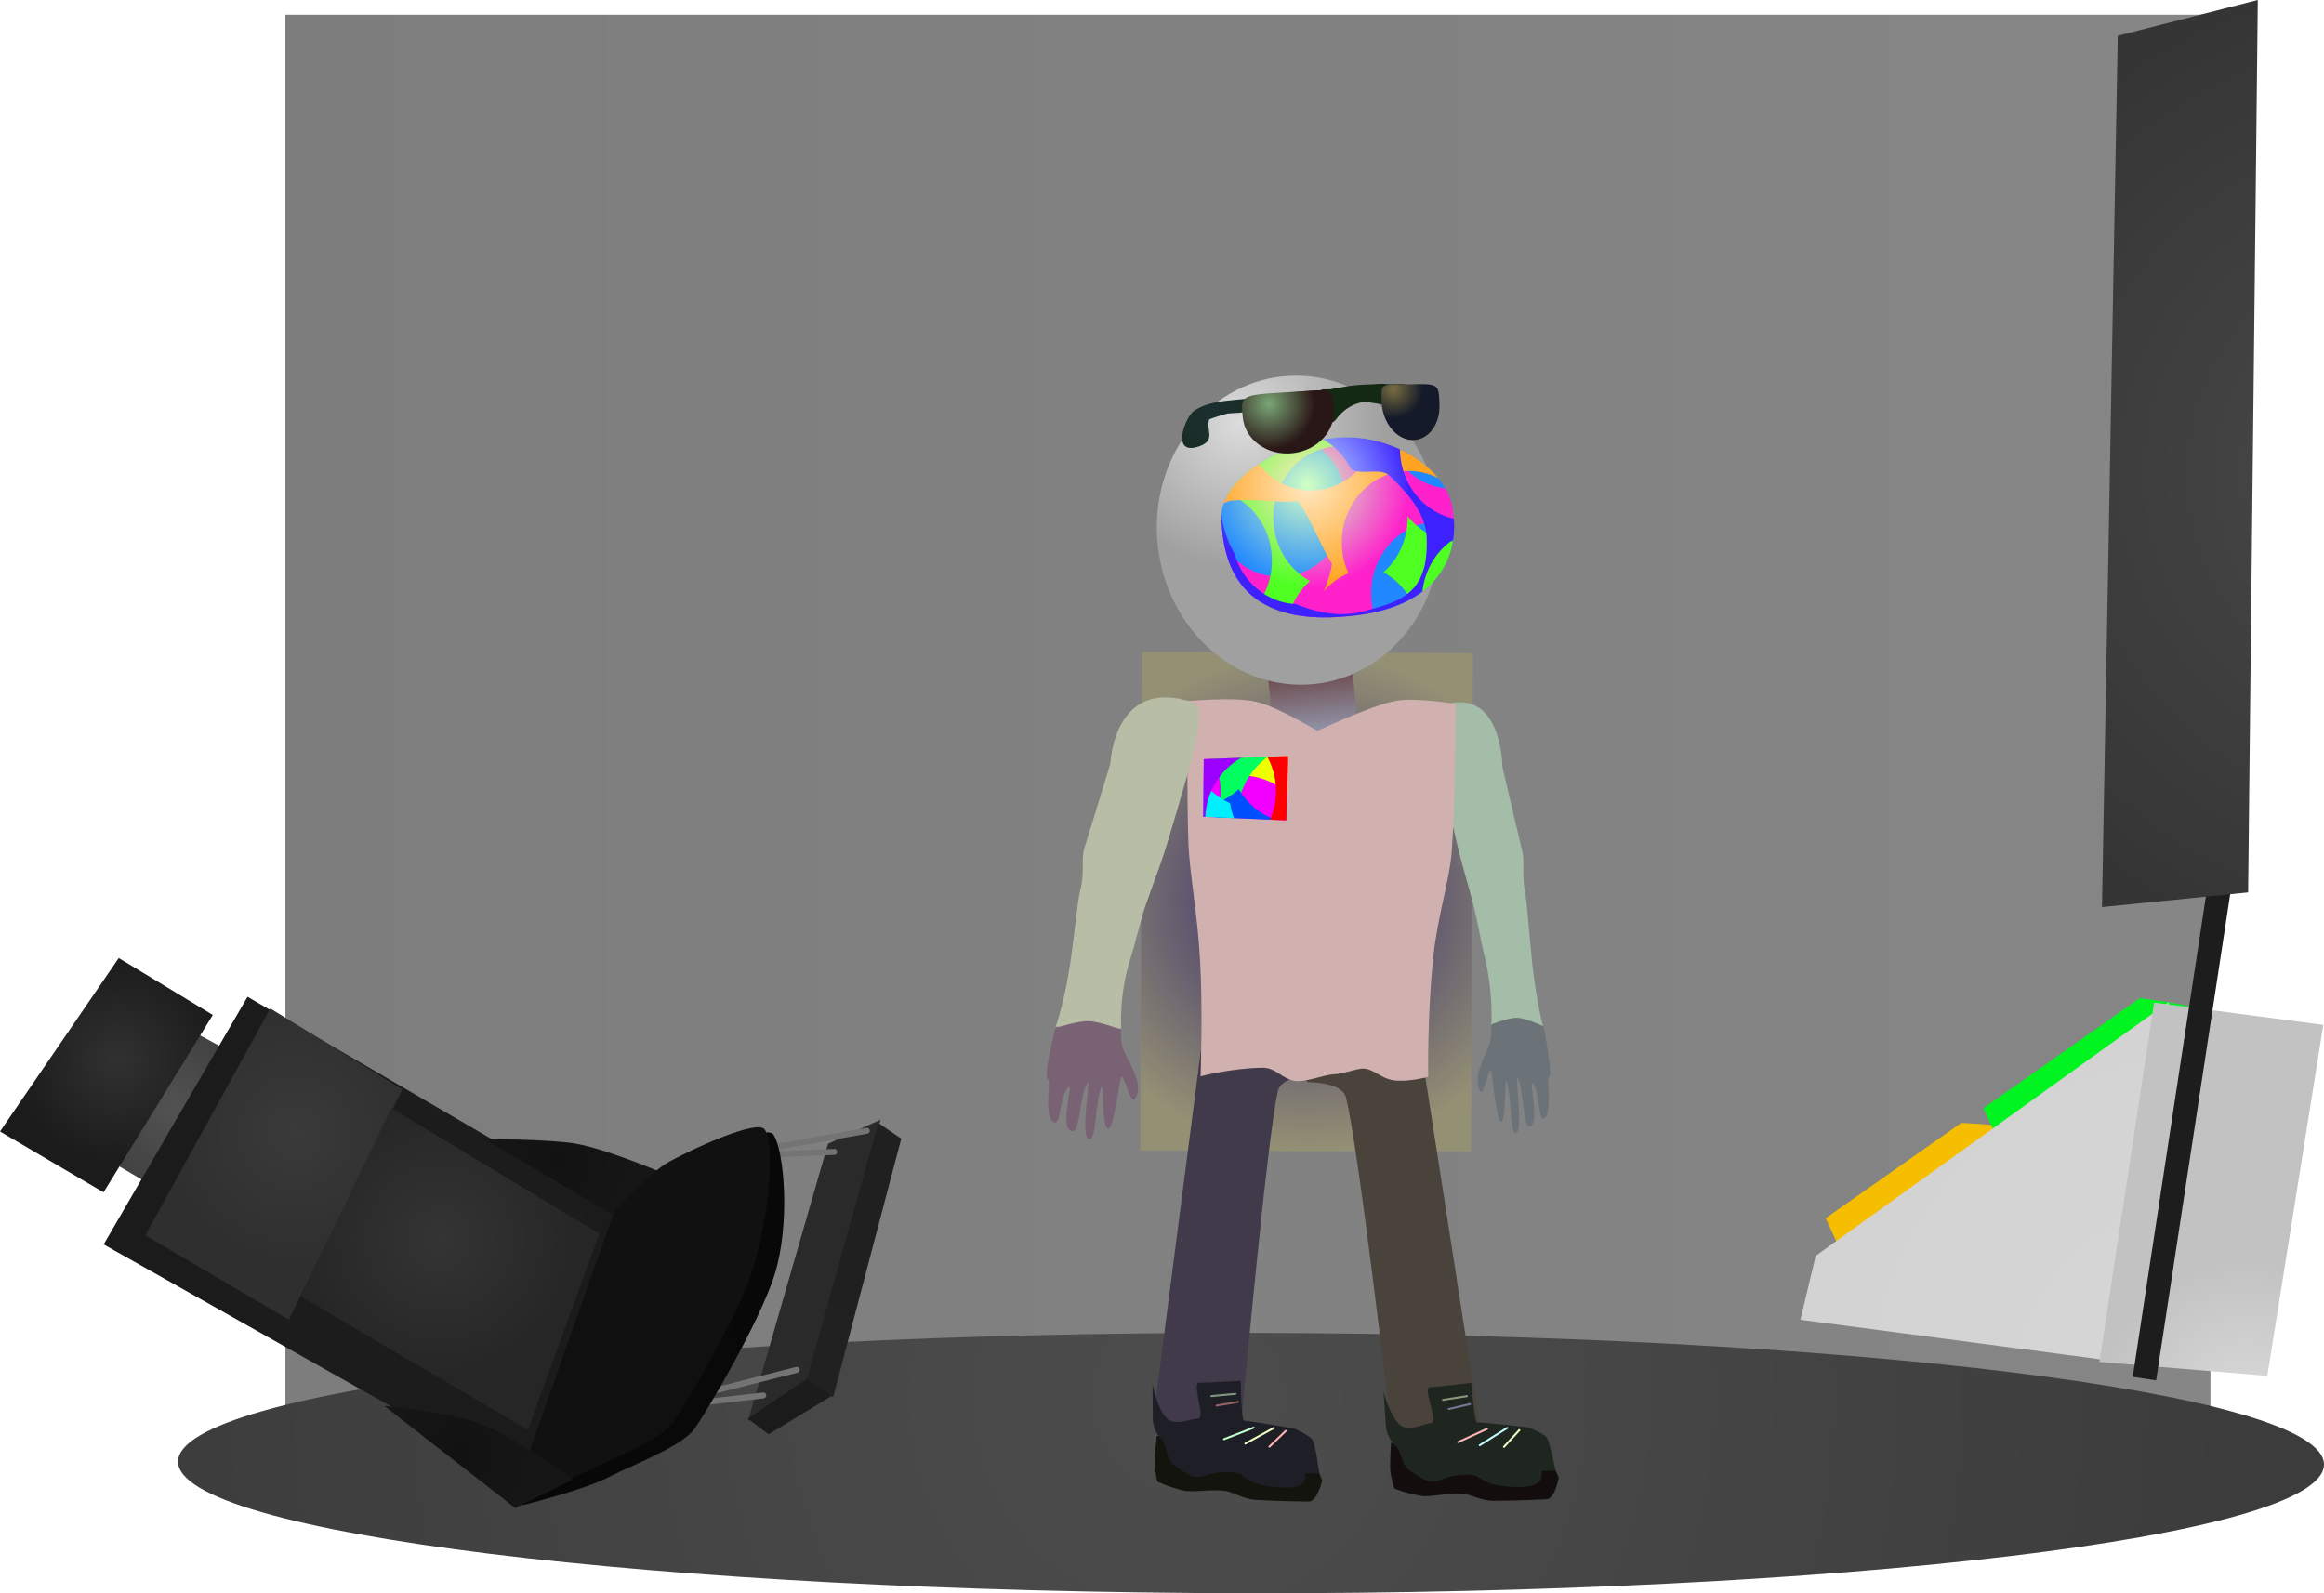 <svg version="1.1" xmlns="http://www.w3.org/2000/svg" xmlns:xlink="http://www.w3.org/1999/xlink" width="589.137" height="403.973" viewBox="0,0,589.137,403.973"><defs><linearGradient x1="-4.738" y1="177.81" x2="483.262" y2="177.81" gradientUnits="userSpaceOnUse" id="color-1"><stop offset="0" stop-color="#7d7d7d"/><stop offset="1" stop-color="#868686"/></linearGradient><radialGradient cx="224.057" cy="345.313" r="265.973" gradientUnits="userSpaceOnUse" id="color-2"><stop offset="0" stop-color="#4d4d4d"/><stop offset="1" stop-color="#3c3c3c"/></radialGradient><radialGradient cx="143.172" cy="313.528" r="48.41" gradientUnits="userSpaceOnUse" id="color-3"><stop offset="0" stop-color="#2a2a2a"/><stop offset="1" stop-color="#2a2a2a"/></radialGradient><radialGradient cx="148.363" cy="316.98" r="48.41" gradientUnits="userSpaceOnUse" id="color-4"><stop offset="0" stop-color="#1d1d1d"/><stop offset="1" stop-color="#1b1b1b"/></radialGradient><radialGradient cx="62.312" cy="439.415" r="183.341" gradientUnits="userSpaceOnUse" id="color-5"><stop offset="0" stop-color="#222222"/><stop offset="1" stop-color="#202020"/></radialGradient><radialGradient cx="86.344" cy="335.74" r="47.677" gradientUnits="userSpaceOnUse" id="color-6"><stop offset="0" stop-color="#090909"/><stop offset="1" stop-color="#080808"/></radialGradient><radialGradient cx="-33.304" cy="272.238" r="19.437" gradientUnits="userSpaceOnUse" id="color-7"><stop offset="0" stop-color="#525252"/><stop offset="1" stop-color="#424242"/></radialGradient><radialGradient cx="24.681" cy="301.207" r="61.613" gradientUnits="userSpaceOnUse" id="color-8"><stop offset="0" stop-color="#1d1d1d"/><stop offset="1" stop-color="#1b1b1b"/></radialGradient><radialGradient cx="-2.199" cy="278.18" r="32.824" gradientUnits="userSpaceOnUse" id="color-9"><stop offset="0" stop-color="#3a3a3a"/><stop offset="1" stop-color="#2f2f2f"/></radialGradient><radialGradient cx="34.278" cy="305.145" r="35.574" gradientUnits="userSpaceOnUse" id="color-10"><stop offset="0" stop-color="#343434"/><stop offset="1" stop-color="#262626"/></radialGradient><radialGradient cx="64.593" cy="285.526" r="19.254" gradientUnits="userSpaceOnUse" id="color-11"><stop offset="0" stop-color="#121212"/><stop offset="1" stop-color="#161616"/></radialGradient><radialGradient cx="80.858" cy="334.218" r="47.677" gradientUnits="userSpaceOnUse" id="color-12"><stop offset="0" stop-color="#101010"/><stop offset="1" stop-color="#111111"/></radialGradient><radialGradient cx="-47.256" cy="259.786" r="26.589" gradientUnits="userSpaceOnUse" id="color-13"><stop offset="0" stop-color="#313131"/><stop offset="1" stop-color="#1b1b1b"/></radialGradient><radialGradient cx="39.357" cy="359.6" r="19.254" gradientUnits="userSpaceOnUse" id="color-14"><stop offset="0" stop-color="#121212"/><stop offset="1" stop-color="#161616"/></radialGradient><radialGradient cx="486.178" cy="347.116" r="107.028" gradientUnits="userSpaceOnUse" id="color-15"><stop offset="0" stop-color="#d6d6d6"/><stop offset="1" stop-color="#d3d3d3"/></radialGradient><radialGradient cx="492.552" cy="348.653" r="38.104" gradientUnits="userSpaceOnUse" id="color-16"><stop offset="0" stop-color="#dadada"/><stop offset="1" stop-color="#c2c2c2"/></radialGradient><radialGradient cx="254.148" cy="219.735" r="63.22" gradientUnits="userSpaceOnUse" id="color-17"><stop offset="0" stop-color="#33266a"/><stop offset="1" stop-color="#949074"/></radialGradient><radialGradient cx="535.512" cy="111.184" r="156.75" gradientUnits="userSpaceOnUse" id="color-18"><stop offset="0" stop-color="#4a4a4a"/><stop offset="1" stop-color="#303030"/></radialGradient><linearGradient x1="254.871" y1="160.213" x2="256.785" y2="179.306" gradientUnits="userSpaceOnUse" id="color-19"><stop offset="0" stop-color="#694444"/><stop offset="1" stop-color="#98a1b9"/></linearGradient><radialGradient cx="237.295" cy="98.211" r="36.743" gradientUnits="userSpaceOnUse" id="color-20"><stop offset="0" stop-color="#dcdcdc"/><stop offset="1" stop-color="#a0a0a0"/></radialGradient><radialGradient cx="254.32" cy="114.02" r="25.979" gradientUnits="userSpaceOnUse" id="color-21"><stop offset="0" stop-color="#d1ffc4"/><stop offset="1" stop-color="#2188ff"/></radialGradient><radialGradient cx="254.32" cy="114.02" r="25.979" gradientUnits="userSpaceOnUse" id="color-22"><stop offset="0" stop-color="#ceffc4"/><stop offset="1" stop-color="#ff21cc"/></radialGradient><radialGradient cx="254.32" cy="114.02" r="25.979" gradientUnits="userSpaceOnUse" id="color-23"><stop offset="0" stop-color="#ffe9c4"/><stop offset="1" stop-color="#4fff21"/></radialGradient><radialGradient cx="254.32" cy="114.02" r="25.979" gradientUnits="userSpaceOnUse" id="color-24"><stop offset="0" stop-color="#ffe9c4"/><stop offset="1" stop-color="#4fff21"/></radialGradient><radialGradient cx="254.32" cy="114.02" r="25.979" gradientUnits="userSpaceOnUse" id="color-25"><stop offset="0" stop-color="#ffe9c4"/><stop offset="1" stop-color="#ffa321"/></radialGradient><radialGradient cx="254.32" cy="114.02" r="25.979" gradientUnits="userSpaceOnUse" id="color-26"><stop offset="0" stop-color="#c4f0ff"/><stop offset="1" stop-color="#3d21ff"/></radialGradient><radialGradient cx="229.599" cy="95.16" r="28.207" gradientUnits="userSpaceOnUse" id="color-27"><stop offset="0" stop-color="#1c2f30"/><stop offset="1" stop-color="#142913"/></radialGradient><radialGradient cx="276.153" cy="89.759" r="7.425" gradientUnits="userSpaceOnUse" id="color-28"><stop offset="0" stop-color="#786c41"/><stop offset="1" stop-color="#141a29"/></radialGradient><radialGradient cx="244.548" cy="93.443" r="11.688" gradientUnits="userSpaceOnUse" id="color-29"><stop offset="0" stop-color="#7ba676"/><stop offset="1" stop-color="#291616"/></radialGradient></defs><g transform="translate(77.092,8.915)"><g data-paper-data="{&quot;isPaintingLayer&quot;:true}" fill-rule="nonzero" stroke-linejoin="miter" stroke-miterlimit="10" stroke-dasharray="" stroke-dashoffset="0" style="mix-blend-mode: normal"><path d="M-4.738,360.81v-366h488v366z" fill="url(#color-1)" stroke="none" stroke-width="0" stroke-linecap="butt"/><path d="M512.044,362.476c-0.277,18.228 -122.279,32.815 -272.499,32.58c-150.22,-0.235 -271.772,-15.201 -271.495,-33.429c0.277,-18.228 122.279,-32.815 272.499,-32.58c150.22,0.235 271.772,15.201 271.495,33.429z" fill="url(#color-2)" stroke="none" stroke-width="NaN" stroke-linecap="butt"/><g data-paper-data="{&quot;index&quot;:null}"><path d="M128.305,341.518l-15.754,9.784l20.257,-70.21l13.317,-6.119z" fill="url(#color-3)" stroke="none" stroke-width="0" stroke-linecap="butt"/><path d="M134.005,344.868l-16.262,9.887l-5.294,-3.96l15.143,-10.19z" fill="url(#color-4)" stroke="none" stroke-width="0" stroke-linecap="butt"/><path d="M127.5,340.543l18.059,-64.718l5.82,3.964l-17.272,65.588z" data-paper-data="{&quot;index&quot;:null}" fill="url(#color-5)" stroke="none" stroke-width="0" stroke-linecap="butt"/><path d="M134.4,283.157l-27.854,1.073l36.108,-6.432" fill="none" stroke="#747474" stroke-width="1.5" stroke-linecap="round"/><path d="M116.41,344.9l-31.479,3.622l39.974,-10.115" fill="none" stroke="#747474" stroke-width="1.5" stroke-linecap="round"/><path d="M119.278,314.248c-3.73,11.915 -17.157,34.714 -20.319,39.114c-3.185,4.431 -14.803,8.738 -21.792,12.28c-6.733,3.413 -21.934,7.115 -21.934,7.115l28.956,-73.165c0,0 8.484,-9.531 14.132,-12.588c6.816,-3.69 18.891,-10.813 20.65,-8.235c2.76,4.048 4.318,22.668 0.308,35.478z" fill="url(#color-6)" stroke="none" stroke-width="0" stroke-linecap="butt"/><path d="M-38.409,291.783l-9.486,-5.574l18.43,-34.26l8.723,4.7z" fill="url(#color-7)" stroke="none" stroke-width="0" stroke-linecap="butt"/><path d="M57.177,367.519l-107.988,-60.904l36.473,-62.792l93.779,54.681z" fill="url(#color-8)" stroke="none" stroke-width="0" stroke-linecap="butt"/><path d="M-3.882,325.684l-36.362,-21.367l31.678,-57.528l33.461,20.513z" fill="url(#color-9)" stroke="none" stroke-width="0" stroke-linecap="butt"/><path d="M56.694,353.623l-57.547,-33.816l22.961,-47.762l52.749,31.847z" fill="url(#color-10)" stroke="none" stroke-width="0" stroke-linecap="butt"/><path d="M78.462,299.205l-32.884,-19.323c0,0 16.821,0.055 23.307,1.185c7.708,1.343 21.175,7.088 21.175,7.088z" fill="url(#color-11)" stroke="none" stroke-width="0" stroke-linecap="butt"/><path d="M113.792,312.726c-3.73,11.915 -17.157,34.714 -20.319,39.114c-3.185,4.431 -14.803,8.738 -21.792,12.28c-6.733,3.413 -19.404,8.602 -19.404,8.602l26.426,-74.651c0,0 8.484,-9.531 14.132,-12.588c6.816,-3.69 22.164,-10.592 23.922,-8.013c2.76,4.048 1.046,22.447 -2.965,35.257z" fill="url(#color-12)" stroke="none" stroke-width="0" stroke-linecap="butt"/><path d="M-50.848,293.407l-26.244,-15.422l30.103,-43.99l23.845,14.437z" fill="url(#color-13)" stroke="none" stroke-width="0" stroke-linecap="butt"/><path d="M53.542,373.465l-33.259,-25.924c0,0 15.305,1.578 22.874,3.987c9.018,2.87 24.848,14.698 24.848,14.698z" fill="url(#color-14)" stroke="none" stroke-width="0" stroke-linecap="butt"/></g><path d="M390.61,310.583l-4.886,-10.612l34.352,-24.16c0,0 14.945,0.605 15.702,2.248c0.859,1.866 -10.816,8.364 -10.816,8.364z" fill="#f6be00" stroke="none" stroke-width="0" stroke-linecap="butt"/><path d="M431.342,284.308l-5.638,-12.245l39.637,-27.878c0,0 15.21,1.785 15.984,3.465c1.031,2.239 -10.346,8.78 -10.346,8.78z" fill="#00f520" stroke="none" stroke-width="0" stroke-linecap="butt"/><path d="M379.318,325.715l3.865,-16.199l89.573,-64.42l-17.144,90.68z" fill="url(#color-15)" stroke="none" stroke-width="0" stroke-linecap="butt"/><path d="M455.118,336.407l13.861,-91.113l42.89,5.656l-14.195,88.981z" fill="url(#color-16)" stroke="none" stroke-width="0" stroke-linecap="butt"/><path d="M463.556,340.184l22.432,-147.302l5.932,0.903l-22.432,147.302z" fill="#1d1d1d" stroke="none" stroke-width="0" stroke-linecap="butt"/><path d="M211.988,282.797l0.477,-126.439l83.845,0.316l-0.477,126.439z" data-paper-data="{&quot;index&quot;:null}" fill="url(#color-17)" stroke="#ed6b00" stroke-width="0" stroke-linecap="butt"/><g data-paper-data="{&quot;index&quot;:null}"><path d="M275.534,353.293c0,0 -8.283,-71.786 -11.431,-83.961c-1.03,-3.981 -9.692,-3.855 -9.692,-3.855c0,0 -8.97,-11.511 1.184,-11.949c8.582,-0.37 27.748,4.923 27.748,4.923l14.586,93.876z" data-paper-data="{&quot;index&quot;:null}" fill="#4a433c" stroke="#000000" stroke-width="0" stroke-linecap="butt"/><path d="M314.888,371.234c-1.659,0.072 -7.398,0.357 -13.172,0.38c-3.511,0.014 -5.397,-1.499 -8.026,-1.786c-3.31,-0.362 -8.196,0.972 -10.596,0.538c-4.422,-0.799 -6.739,-1.89 -6.739,-1.89c0,0 -0.877,-2.837 -0.99,-4.403c-0.153,-2.11 0.154,-7.119 0.154,-7.119c0,0 16.591,-1.051 23.093,-0.769c3.847,0.167 11.945,1.298 11.945,1.298c0,0 4.159,1.546 4.808,2.716c0.796,1.433 2.683,5.459 2.683,5.459c0,0 -0.845,5.476 -3.159,5.575z" data-paper-data="{&quot;index&quot;:null}" fill="#140d0d" stroke="#000000" stroke-width="0" stroke-linecap="butt"/><path d="M313.819,364.062c-0.695,0.03 2.158,4.397 -7.165,4.046c-8.805,-0.331 -7.912,-2.99 -11.013,-3.082c-6.483,-0.193 -7.169,1.977 -9.985,1.67c-0.981,-0.107 -1.448,-0.259 -5.111,-2.5c-2.519,-1.541 -2.074,-4.82 -3.828,-6.505c-2.562,-2.462 -2.49,-5.18 -2.49,-5.18l-0.581,-8.519c0,0 1.627,6.117 4.074,8.322c2.189,1.974 6.481,-0.332 7.835,-0.391c2.37,-0.103 -2.322,-9.062 -0.054,-9.108c1.22,-0.025 10.389,-1.104 10.389,-1.104c0,0 0.776,10.003 1.43,10.031c3.847,0.167 12.962,1.255 12.962,1.255c0,0 4.159,1.547 4.808,2.716c0.796,1.433 2.122,8.203 2.122,8.203c0,0 -1.079,0.047 -3.393,0.146z" data-paper-data="{&quot;index&quot;:null}" fill="#1f261f" stroke="#000000" stroke-width="0" stroke-linecap="butt"/><path d="M292.561,356.74l7.333,-3.376" fill="none" stroke="#ffb5b5" stroke-width="0.5" stroke-linecap="round"/><path d="M298.034,357.524l6.95,-4.379" fill="none" stroke="#bffdff" stroke-width="0.5" stroke-linecap="round"/><path d="M308.067,353.692l-3.896,4.247" fill="none" stroke="#eaffc1" stroke-width="0.5" stroke-linecap="round"/><path d="M294.779,345.086l-6.078,0.942" fill="none" stroke="#8d967b" stroke-width="0.5" stroke-linecap="round"/><path d="M290.159,348.345l5.385,-1.252" fill="none" stroke="#767796" stroke-width="0.5" stroke-linecap="round"/></g><g data-paper-data="{&quot;index&quot;:null}"><path d="M215.161,351.525l12.19,-94.217c0,0 19.025,-5.779 27.614,-5.628c10.162,0.179 1.489,11.915 1.489,11.915c0,0 -8.663,0.095 -9.591,4.101c-2.837,12.25 -9.289,84.224 -9.289,84.224z" fill="#413a4a" stroke="#000000" stroke-width="0" stroke-linecap="butt"/><path d="M258.085,366.447c0,0 -1.176,5.414 -3.492,5.373c-1.66,-0.029 -7.405,-0.092 -13.171,-0.42c-3.505,-0.199 -5.296,-1.824 -7.903,-2.27c-3.282,-0.562 -8.24,0.472 -10.609,-0.106c-4.365,-1.065 -6.611,-2.295 -6.611,-2.295c0,0 -0.703,-2.885 -0.722,-4.455c-0.025,-2.116 0.585,-7.096 0.585,-7.096c0,0 16.624,-0.042 23.097,0.633c3.83,0.4 11.844,2.02 11.844,2.02c0,0 4.058,1.796 4.635,3.003c0.707,1.478 2.347,5.612 2.347,5.612z" data-paper-data="{&quot;index&quot;:null}" fill="#12140d" stroke="#000000" stroke-width="0" stroke-linecap="butt"/><path d="M257.358,364.656c0,0 -1.08,-0.019 -3.396,-0.06c-0.695,-0.012 1.888,4.52 -7.398,3.604c-8.769,-0.865 -7.717,-3.465 -10.806,-3.745c-6.459,-0.586 -7.276,1.539 -10.068,1.061c-0.972,-0.166 -1.43,-0.346 -4.95,-2.806c-2.42,-1.691 -1.778,-4.937 -3.426,-6.726c-2.408,-2.613 -2.171,-5.321 -2.171,-5.321l-0.064,-8.539c0,0 1.253,6.204 3.562,8.554c2.066,2.103 6.489,0.062 7.844,0.085c2.372,0.041 -1.768,-9.186 0.499,-9.095c1.219,0.049 10.437,-0.472 10.437,-0.472c0,0 0.168,10.031 0.819,10.099c3.83,0.399 12.862,2.038 12.862,2.038c0,0 4.058,1.796 4.635,3.003c0.707,1.478 1.62,8.317 1.62,8.317z" data-paper-data="{&quot;index&quot;:null}" fill="#1e1e26" stroke="#000000" stroke-width="0" stroke-linecap="butt"/><path d="M233.187,355.999l7.524,-2.925" fill="none" stroke="#c1ffce" stroke-width="0.5" stroke-linecap="round"/><path d="M238.602,357.113l7.203,-3.949" fill="none" stroke="#eaffc1" stroke-width="0.5" stroke-linecap="round"/><path d="M244.703,357.9l4.147,-4.003" fill="none" stroke="#ffb5b5" stroke-width="0.5" stroke-linecap="round"/><path d="M236.107,344.501l-6.124,0.572" fill="none" stroke="#7d967f" stroke-width="0.5" stroke-linecap="round"/><path d="M231.299,347.473l5.451,-0.923" fill="none" stroke="#966262" stroke-width="0.5" stroke-linecap="round"/></g><path d="M455.762,221.085l4,-220.936l35.5,-9.064l-2.452,226.273z" fill="url(#color-18)" stroke="none" stroke-width="0" stroke-linecap="butt"/><g stroke-linecap="butt"><path d="M246.116,180.375l-1.914,-19.093l21.337,-2.139l1.914,19.093z" data-paper-data="{&quot;index&quot;:null}" fill="url(#color-19)" stroke="#000000" stroke-width="0"/><path d="M287.802,121.943c2.159,21.545 -12.08,40.614 -31.805,42.591c-19.725,1.977 -37.467,-13.886 -39.626,-35.431c-2.159,-21.545 12.08,-40.614 31.805,-42.591c19.725,-1.977 37.467,13.886 39.626,35.431z" data-paper-data="{&quot;index&quot;:null}" fill="url(#color-20)" stroke="none" stroke-width="0"/><g data-paper-data="{&quot;index&quot;:null}" stroke="#ed6b00" stroke-width="0"><path d="M264.676,147.326c-28.282,2.83 -31.708,-14.157 -32.156,-24.636c-0.448,-10.479 15.94,-20.018 30.267,-20.694c14.327,-0.676 28.056,8.972 28.504,19.451c0,0 4.686,23.063 -26.616,25.879z" data-paper-data="{&quot;index&quot;:null}" fill="url(#color-21)"/><path d="M264.676,147.326c-22.537,2.255 -29.291,-8.074 -31.331,-17.666c3.263,4.88 8.731,7.939 14.771,7.612c9.39,-0.509 16.605,-9.008 16.117,-18.984c-0.325,-6.647 -3.99,-12.273 -9.177,-15.136c2.571,-0.636 5.183,-1.036 7.73,-1.156c4.367,-0.206 8.678,0.547 12.575,1.991c2.392,5.968 7.698,10.244 13.93,10.921c1.195,2.079 1.903,4.29 1.999,6.539c0,0 0.19,0.934 0.238,2.449c-1.56,-0.402 -3.2,-0.574 -4.885,-0.482c-9.39,0.509 -16.605,9.008 -16.117,18.984c0.067,1.372 0.277,2.7 0.612,3.97c-1.963,0.422 -4.112,0.748 -6.464,0.959z" data-paper-data="{&quot;index&quot;:null}" fill="url(#color-22)"/><path d="M262.788,101.996c4.879,-0.23 9.689,0.737 13.929,2.527c-0.628,1.947 -0.951,4.039 -0.911,6.208c-3.316,-4.225 -8.397,-6.8 -13.964,-6.498c-9.39,0.509 -16.606,9.008 -16.117,18.984c0.327,6.688 4.034,12.341 9.271,15.188c-2.434,2.157 -4.284,5.019 -5.285,8.272c-2.96,-0.707 -5.41,-1.771 -7.44,-3.087c2.099,-3.185 3.251,-7.11 3.046,-11.296c-0.363,-7.411 -4.876,-13.552 -11.022,-16.011c4.576,-7.688 17.178,-13.752 28.494,-14.286z" data-paper-data="{&quot;index&quot;:null}" fill="url(#color-23)"/><path d="M273.629,136.197c3.838,-3.401 6.224,-8.553 6.118,-14.232c2.813,3.584 6.895,5.98 11.467,6.441c-0.801,4.624 -3.365,10.566 -10.715,14.607c-1.645,-2.908 -4.033,-5.273 -6.87,-6.816z" data-paper-data="{&quot;index&quot;:null}" fill="url(#color-24)"/><path d="M260.561,134.232c0.043,-0.27 -0.789,-1.484 -0.995,-1.865c-2.51,-4.654 -4.451,-9.697 -7.465,-14.001c-0.285,-0.407 -1.985,-0.04 -2.768,-0.053c-4.796,-0.076 -9.618,-0.815 -14.386,-0.274c-0.611,0.069 -1.221,0.325 -1.825,0.733c1.303,-3.752 4.594,-7.237 8.908,-10.05c3.312,4.336 8.46,6.991 14.109,6.685c7.291,-0.395 13.271,-5.608 15.352,-12.589c6.593,1.553 12.422,5.09 16.021,9.512c-2.503,-1.295 -5.339,-1.956 -8.315,-1.795c-9.39,0.509 -16.605,9.008 -16.117,18.984c0.121,2.475 0.705,4.808 1.658,6.91c-2.377,1.007 -4.482,2.564 -6.182,4.517c1.034,-2.618 1.736,-5.013 2.005,-6.714z" data-paper-data="{&quot;index&quot;:null}" fill="url(#color-25)"/><path d="M264.676,147.326c-28.282,2.83 -31.708,-14.157 -32.156,-24.636c-0.019,-0.455 -0.007,-0.909 0.035,-1.361c0.25,3.352 1.557,6.843 2.844,9.308c0.133,0.255 0.272,0.508 0.418,0.76c2.064,7.291 8.313,12.569 15.651,12.866c5.691,2.375 11.832,3.269 16.969,1.87c8.859,-2.413 16.85,-4.007 16.117,-18.984c-0.297,-6.068 -5.026,-11.272 -9.274,-15.344c-2.477,-2.373 -6.918,-0.08 -9.869,-1.729c-1.595,-3.238 -4.081,-5.887 -7.094,-7.597c1.498,-0.249 2.995,-0.412 4.47,-0.482c5.302,-0.25 10.522,0.913 15.017,3.01c0.002,0.257 0.01,0.515 0.023,0.775c0.412,8.421 6.183,15.202 13.619,16.805c0.111,1.139 0.187,3.044 -0.15,5.31c-4.259,2.863 -7.212,7.671 -7.811,13.188c-4.015,3.044 -9.981,5.448 -18.809,6.243z" data-paper-data="{&quot;index&quot;:null}" fill="url(#color-26)"/></g><g data-paper-data="{&quot;index&quot;:null}"><path d="M237.111,95.756c-0.478,0.007 -1.707,0.045 -3.044,0.173c-1.501,0.469 -3.248,0.927 -4.599,1.471c-0.996,2.432 1.815,5.213 -2.351,6.774c-7.107,2.662 -4.362,-6.058 -1.864,-8.672c3.783,-2.821 9.042,-2.795 13.61,-3.319c6.292,-0.721 12.474,-2.097 18.634,-2.006c0.249,-0.223 0.576,-0.361 0.937,-0.366l1.648,-0.023c0.842,-0.154 1.755,-0.313 2.713,-0.455c2.506,-0.579 5.481,-0.754 8.245,-0.804c1.366,-0.162 2.636,-0.191 3.672,-0.018c0.769,0.001 1.485,0.002 2.124,-0.007l1.737,-0.025c0.791,-0.011 1.442,0.621 1.453,1.412c0.01,0.704 -0.49,1.297 -1.157,1.427l-0.942,0.203c0.379,0.371 0.717,0.788 1.007,1.255l0.679,-0.283l0.707,1.698c0.076,0.172 0.12,0.361 0.123,0.561c0.011,0.791 -0.621,1.442 -1.412,1.453c-0.241,0.004 -0.469,-0.052 -0.669,-0.154l-1.374,-0.663l0.02,-0.04l-0.133,-0.021c-0.964,-0.702 -1.957,-1.251 -2.96,-1.648c-1.558,-0.174 -3.189,-0.47 -4.854,-0.734c-2.871,0.273 -5.57,1.832 -7.631,4.677c0,0 -0.843,1.158 -2.002,0.315c-1.158,-0.843 -0.315,-2.002 -0.315,-2.002c0.18,-0.247 0.365,-0.486 0.555,-0.717l-0.812,0.193c-0.109,0.028 -0.223,0.044 -0.34,0.046c-0.791,0.011 -1.442,-0.621 -1.453,-1.412c-0.006,-0.401 0.153,-0.765 0.415,-1.029c-0.685,-0.051 -1.334,-0.062 -1.894,0.032c-3.912,0.656 -9.836,0.524 -15.467,0.956c-0.02,0.676 -0.509,1.238 -1.157,1.364l-1.707,0.367l-0.012,-0.055l-0.021,0.004z" fill="url(#color-27)" stroke="none" stroke-width="0.5"/><path d="M280.056,88.533c7.626,-0.22 7.552,-0.111 7.764,5.046c0.213,5.157 -2.896,9.223 -6.942,9.083c-4.047,-0.141 -7.499,-4.436 -7.712,-9.592c-0.213,-5.157 -0.261,-4.33 6.89,-4.536z" data-paper-data="{&quot;index&quot;:null}" fill="url(#color-28)" stroke="#000000" stroke-width="0"/><path d="M261,94.618c0.577,5.638 -4.113,10.735 -10.475,11.386c-6.362,0.651 -11.987,-3.391 -12.564,-9.029c-0.577,-5.638 -0.713,-5.747 11.362,-6.446c11.323,-0.655 11.1,-1.549 11.677,4.088z" fill="url(#color-29)" stroke="#000000" stroke-width="0"/></g></g><g stroke-width="0" stroke-linecap="butt"><g data-paper-data="{&quot;index&quot;:null}" stroke="#000000"><path d="M300.957,251.12c0,0 0.609,-8.442 -1.809,-17.97c-0.582,-2.291 -1.999,-9.888 -2.618,-12.236c-1.464,-5.557 -3.099,-11.015 -3.92,-14.444c-1.766,-7.375 -3.803,-16.767 -3.803,-16.767c0,0 -3.565,-18.496 -0.869,-19.508c15.769,-5.919 15.835,15.326 15.835,15.326c0,0 3.111,13.366 4.988,21.207c0.764,3.191 -0.189,5.966 0.816,10.954c0.45,2.236 1.124,12.072 1.796,18.058c1.119,9.967 2.779,15.872 2.779,15.872z" data-paper-data="{&quot;index&quot;:null}" fill="#a3bda9"/><path d="M315.545,264.214c-0.584,-0.01 1.001,10.38 -1.459,10.524c-1.21,0.071 -0.766,-6.788 -2.655,-8.946c-1,-1.142 2.168,11.829 -1.132,10.8c-1.133,-0.353 -1.283,-9.995 -2.659,-12.169c-0.736,-1.164 1.608,14.539 -0.592,13.98c-1.306,-0.332 -0.956,-9.163 -2.204,-12.997c-0.608,-1.868 0.041,10.852 -1.577,10.099c-0.991,-0.461 -2.234,-12.843 -2.351,-12.973c-0.659,-0.73 -1.928,6.97 -2.843,5.233c-1.686,-3.2 0.51,-7.425 2.179,-11.354c0.975,-2.295 0.746,-5.594 0.746,-5.594c0,0 4.339,-1.751 6.567,-1.668c2.169,0.081 6.629,2.162 6.629,2.162c0,0 2.588,12.924 1.351,12.902z" data-paper-data="{&quot;index&quot;:null}" fill="#6c7378"/></g><g data-paper-data="{&quot;index&quot;:null}"><path d="M284.965,264.124c0,0 -5.111,1.415 -8.871,0.857c-3.238,-0.48 -4.942,-2.945 -7.737,-2.951c-1.384,-0.003 -5.165,1.366 -7.124,1.423c-2.592,0.075 -7.294,2.099 -9.993,1.715c-3.376,-0.481 -4.782,-3.401 -8.364,-3.352c-7.886,0.108 -15.63,2.182 -15.63,2.182c0,0 0.605,-16.18 -0.107,-29.192c-0.69,-12.625 -2.693,-21.96 -2.994,-30.487c-0.341,-9.637 -0.263,-35.453 -0.263,-35.453c0,0 11.79,-1.153 17.431,0.136c5.347,1.222 15.581,7.41 15.581,7.41c0,0 13.354,-6.365 19.706,-7.604c4.989,-0.973 15.312,0.773 15.312,0.773c0,0 -0.021,24.371 -0.984,37.474c-0.513,6.981 -3.555,16.195 -4.652,26.43c-1.614,15.064 -1.31,30.64 -1.31,30.64z" fill="#d1b0b0" stroke="#292e32"/><path d="M227.918,198.186l0.153,-14.603l21.406,-0.794l-0.511,16.298z" fill="#f200ff" stroke="none"/><path d="M249.186,192.085c-3.094,-2.678 -7.109,-4.327 -11.521,-4.402c-1.066,-0.018 -2.111,0.056 -3.129,0.216c1.48,-1.342 2.737,-2.927 3.708,-4.693l11.234,-0.417z" fill="#eeff00" stroke="none"/><path d="M231.349,198.333c0.658,-1.823 1.031,-3.784 1.066,-5.83c0.056,-3.259 -0.754,-6.332 -2.218,-8.999l14.04,-0.521c-4.854,3.625 -7.872,9.501 -7.71,15.571z" fill="#00ff5f" stroke="none"/><path d="M231.197,198.326c-0.328,-1.087 -0.755,-2.131 -1.272,-3.121c2.634,-0.802 5.016,-2.189 6.992,-4.013c2.103,3.553 5.389,6.329 9.325,7.778l-15.045,-0.644z" fill="#004fff" stroke="none"/><path d="M244.868,198.911c0.933,-2.129 1.468,-4.475 1.511,-6.945c0.056,-3.252 -0.751,-6.318 -2.208,-8.981l5.308,-0.197l-0.511,16.298z" fill="#ff0000" stroke="none"/><path d="M228.01,189.475c1.773,2.248 4.069,4.068 6.708,5.272c0.207,1.309 0.555,2.572 1.028,3.773l-7.827,-0.335l0.092,-8.711z" fill="#00efff" stroke="none"/><path d="M237.559,183.231c-5.242,2.995 -8.853,8.542 -9.113,14.978l-0.528,-0.023l0.153,-14.603z" fill="#9c00ff" stroke="none"/></g><g data-paper-data="{&quot;index&quot;:null}" stroke="#000000"><path d="M190.517,251.405c0,0 2.162,-5.909 3.692,-16.005c0.919,-6.064 1.888,-16.06 2.482,-18.31c1.326,-5.02 0.161,-7.924 1.161,-11.127c2.459,-7.869 6.539,-21.291 6.539,-21.291c0,0 0.859,-22.625 21.427,-15.299c3.284,1.17 -2.639,20.669 -2.639,20.669c0,0 -2.679,9.442 -4.992,16.844c-1.075,3.441 -3.2,8.896 -5.111,14.463c-0.808,2.352 -2.685,10.006 -3.445,12.303c-3.161,9.553 -2.498,18.219 -2.498,18.219z" fill="#b8bda6"/><path d="M188.658,264.821c-1.556,-0.065 1.827,-13.082 1.827,-13.082c0,0 5.635,-1.811 8.366,-1.741c2.806,0.071 8.251,2.165 8.251,2.165c0,0 -0.321,3.353 0.885,5.766c2.063,4.129 4.787,8.599 2.633,11.749c-1.169,1.709 -2.69,-6.244 -3.528,-5.545c-0.149,0.124 -1.835,12.682 -3.086,13.083c-2.045,0.655 -1.104,-12.29 -1.887,-10.425c-1.608,3.828 -1.254,12.871 -2.901,13.119c-2.775,0.417 0.33,-15.455 -0.609,-14.319c-1.753,2.123 -2.036,11.96 -3.465,12.241c-4.165,0.819 -0.05,-12.206 -1.32,-11.109c-2.4,2.07 -1.907,9.107 -3.43,8.949c-3.096,-0.32 -1,-10.82 -1.734,-10.851z" data-paper-data="{&quot;index&quot;:null}" fill="#786274"/></g></g></g></g></svg>